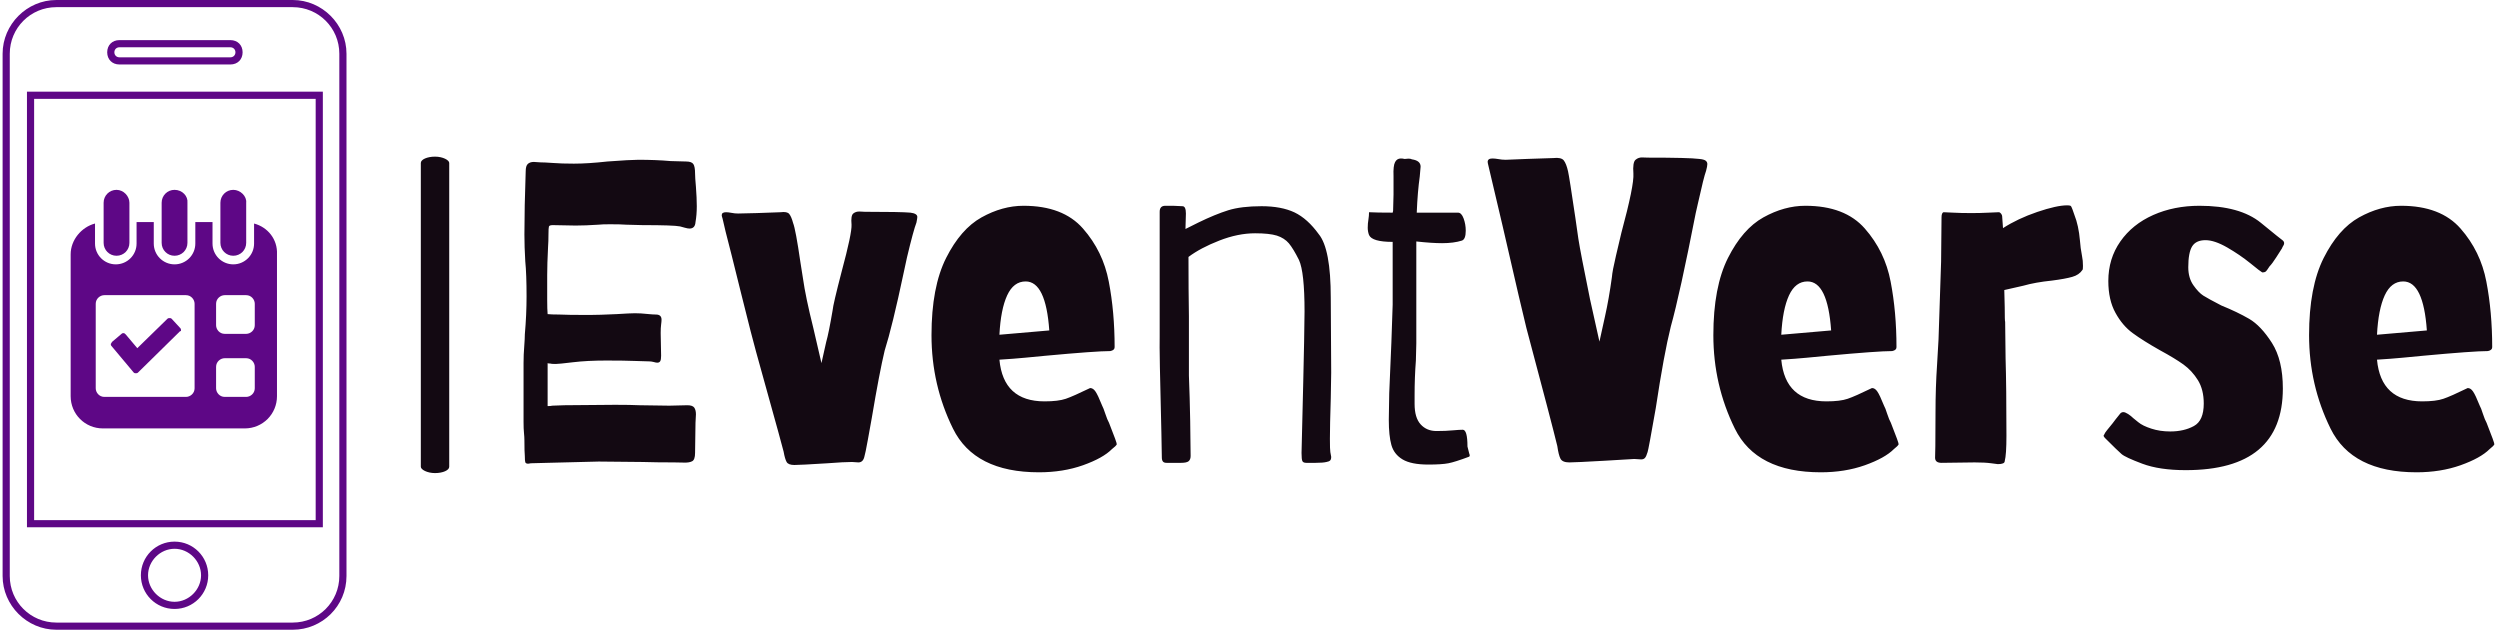 <svg xmlns="http://www.w3.org/2000/svg" version="1.1" xmlns:xlink="http://www.w3.org/1999/xlink" xmlns:svgjs="http://svgjs.dev/svgjs" width="1500" height="378" viewBox="0 0 1500 378"><g transform="matrix(1,0,0,1,-0.909,-0.077)"><svg viewBox="0 0 396 100" data-background-color="#fafafa" preserveAspectRatio="xMidYMid meet" height="378" width="1500" xmlns="http://www.w3.org/2000/svg" xmlns:xlink="http://www.w3.org/1999/xlink"><g id="tight-bounds" transform="matrix(1,0,0,1,0.24,0.02)"><svg viewBox="0 0 395.52 99.959" height="99.959" width="395.52"><g><svg viewBox="0 0 500.068 126.382" height="99.959" width="395.52"><g><rect width="5.699" height="63.507" x="83.932" y="31.437" fill="#130912" opacity="1" stroke-width="0" stroke="transparent" fill-opacity="1" class="rect-yte-0" data-fill-palette-color="primary" rx="1%" id="yte-0" data-palette-color="#130912"></rect></g><g transform="matrix(1,0,0,1,104.548,31.595)"><svg viewBox="0 0 395.52 63.191" height="63.191" width="395.52"><g id="textblocktransform"><svg viewBox="0 0 395.52 63.191" height="63.191" width="395.52" id="textblock"><g><svg viewBox="0 0 395.52 63.191" height="63.191" width="395.52"><g transform="matrix(1,0,0,1,0,0)"><svg width="395.52" viewBox="3.15 -35.523 229.232 36.623" height="63.191" data-palette-color="#130912"><path d="M3.7 0.1Q3.4 0.1 3.35-0.08 3.3-0.25 3.3-0.75L3.3-0.75Q3.25-1.3 3.25-2.6L3.25-2.6Q3.25-3 3.2-3.48 3.15-3.95 3.15-4.75L3.15-4.75 3.15-11.6Q3.15-12.6 3.23-13.55 3.3-14.5 3.3-14.95L3.3-14.95Q3.5-17.25 3.5-19.35L3.5-19.35Q3.5-21.95 3.35-23.45L3.35-23.45Q3.25-25.15 3.25-26.55L3.25-26.55Q3.25-29.7 3.4-33.9L3.4-33.9Q3.4-34.55 3.65-34.77 3.9-35 4.35-35L4.35-35 5.1-34.95Q5.55-34.95 6.55-34.88 7.55-34.8 9-34.8L9-34.8Q10.65-34.8 12.9-35.05L12.9-35.05Q15.6-35.25 16.5-35.25L16.5-35.25Q18.55-35.25 20.25-35.1L20.25-35.1 22.05-35.05Q22.7-35.05 22.9-34.75 23.1-34.45 23.1-33.65L23.1-33.65Q23.1-33.2 23.2-32.1L23.2-32.1Q23.3-30.8 23.3-29.85L23.3-29.85Q23.3-28.85 23.15-28L23.15-28Q23.1-27.25 22.45-27.25L22.45-27.25Q22.25-27.25 21.9-27.35 21.55-27.45 21.35-27.5L21.35-27.5Q20.6-27.65 17-27.65L17-27.65 15.1-27.7Q14.45-27.75 13.2-27.75L13.2-27.75Q12.3-27.75 11.85-27.7L11.85-27.7Q10.35-27.6 9.2-27.6L9.2-27.6 6.55-27.65Q6.15-27.65 6.1-27.48 6.05-27.3 6.05-26.65L6.05-26.65Q6.05-25.75 6-25.1L6-25.1Q5.9-23.1 5.9-21.85L5.9-21.85 5.9-18.9Q5.9-17.85 5.95-17.3L5.95-17.3Q6.35-17.25 7.3-17.25L7.3-17.25Q8.15-17.2 10.8-17.2L10.8-17.2Q11.9-17.2 14-17.3L14-17.3Q15.6-17.4 16.1-17.4L16.1-17.4Q16.8-17.4 17.5-17.32 18.2-17.25 18.55-17.25L18.55-17.25Q19.2-17.25 19.2-16.65L19.2-16.65Q19.2-16.45 19.15-16.07 19.1-15.7 19.1-15.1L19.1-15.1 19.15-12.45Q19.15-12 19.05-11.83 18.95-11.65 18.7-11.65L18.7-11.65Q18.55-11.65 18.28-11.73 18-11.8 17.8-11.8L17.8-11.8Q17.35-11.8 16.13-11.85 14.9-11.9 12.8-11.9L12.8-11.9Q10.55-11.9 8.9-11.7 7.25-11.5 6.9-11.5L6.9-11.5Q6.35-11.5 6.25-11.55L6.25-11.55Q6-11.55 5.95-11.6L5.95-11.6 5.95-6.6Q6.3-6.6 6.5-6.65L6.5-6.65 7.9-6.7 13.8-6.75Q15.6-6.75 16.65-6.7L16.65-6.7 20.1-6.65 22.2-6.7Q22.8-6.7 23-6.43 23.2-6.15 23.2-5.65L23.2-5.65 23.15-4.65 23.1-1.15Q23.1-0.35 22.75-0.18 22.4 0 21.75-0.03 21.1-0.05 20.7-0.05L20.7-0.05Q18.55-0.05 17-0.1L17-0.1 11.9-0.15Q11.3-0.15 5.9 0L5.9 0 4 0.05 3.7 0.1ZM34.65 0.25Q33.95 0.25 33.75-0.1 33.55-0.45 33.4-1.3L33.4-1.3Q32.9-3.2 31.92-6.7 30.95-10.2 30.2-12.9L30.2-12.9Q29.8-14.3 28.47-19.65 27.15-25 26.65-26.9L26.65-26.9 26.3-28.4Q26.2-28.7 26.2-28.8L26.2-28.8Q26.2-29.15 26.7-29.15L26.7-29.15Q26.95-29.15 27.32-29.08 27.7-29 28.1-29L28.1-29 30.25-29.05 33.05-29.15Q33.8-29.25 34.05-28.95 34.3-28.65 34.5-27.9L34.5-27.9Q34.8-27.15 35.35-23.35L35.35-23.35 35.65-21.45Q35.95-19.3 36.85-15.7L36.85-15.7 37.8-11.6 38.35-14.05Q38.65-15.1 39.1-17.75L39.1-17.75Q39.15-18.4 40.15-22.25L40.15-22.25Q41.35-26.7 41.3-27.7L41.3-27.7Q41.2-28.75 41.5-29 41.8-29.25 42.25-29.23 42.7-29.2 42.85-29.2L42.85-29.2Q47.05-29.2 48.15-29.1L48.15-29.1Q48.95-29 48.95-28.6L48.95-28.6Q48.95-28.45 48.85-27.95L48.85-27.95Q48.5-27.05 47.75-23.9L47.75-23.9 47.35-22.05Q46.05-15.9 45.15-13.05L45.15-13.05Q44.55-10.55 43.65-5.2L43.65-5.2Q43.5-4.35 43.2-2.7 42.9-1.05 42.8-0.75L42.8-0.75Q42.65-0.05 42.1-0.05L42.1-0.05 41.35-0.1Q40.45-0.1 38.5 0.05L38.5 0.05Q35.3 0.25 34.65 0.25L34.65 0.25ZM63.1 1.1Q55.6 1.1 53.1-3.98 50.6-9.05 50.6-14.85L50.6-14.85Q50.6-20.45 52.3-23.83 54-27.2 56.42-28.55 58.85-29.9 61.3-29.9L61.3-29.9Q65.9-29.9 68.22-27.25 70.55-24.6 71.22-21.08 71.9-17.55 71.9-13.45L71.9-13.45Q71.9-13.1 71.4-13L71.4-13Q69.75-13 63.8-12.45L63.8-12.45Q62.85-12.35 61.5-12.23 60.15-12.1 58.5-12L58.5-12Q58.95-7.15 63.75-7.15L63.75-7.15Q65.34-7.15 66.22-7.45 67.09-7.75 69.05-8.7L69.05-8.7Q69.4-8.7 69.67-8.3 69.95-7.9 70.45-6.65L70.45-6.65Q70.59-6.4 70.82-5.7 71.05-5 71.25-4.65L71.25-4.65Q72.2-2.25 72.15-2.15L72.15-2.15Q72.05-1.95 71.59-1.6L71.59-1.6Q70.55-0.55 68.22 0.28 65.9 1.1 63.1 1.1L63.1 1.1ZM58.5-14.9L64.3-15.4Q63.9-21.1 61.55-21.1L61.55-21.1Q60.15-21.1 59.4-19.48 58.65-17.85 58.5-14.9L58.5-14.9ZM77.94 0Q77.64 0 77.52-0.15 77.39-0.3 77.39-0.65L77.39-0.65 77.34-3.45Q77.09-13.2 77.14-14.7L77.14-14.7 77.14-29.2Q77.14-29.9 77.79-29.9L77.79-29.9 78.69-29.9 79.79-29.85Q80.19-29.85 80.19-29L80.19-29 80.14-27.2 81.64-27.95Q83.59-28.9 85.12-29.38 86.64-29.85 88.99-29.85L88.99-29.85Q91.29-29.85 92.82-29.13 94.34-28.4 95.64-26.6L95.64-26.6Q97.04-24.9 97.04-19.2L97.04-19.2 97.09-10.5 97.04-7.5Q96.94-4.3 96.94-2.8L96.94-2.8Q96.94-1.5 96.99-1.25L96.99-1.25Q97.09-0.75 97.09-0.7L97.09-0.7Q97.09-0.4 96.97-0.28 96.84-0.15 96.54-0.1L96.54-0.1Q96.14 0 95.27 0 94.39 0 94.19 0L94.19 0Q93.84 0 93.74-0.2 93.64-0.4 93.64-1.15L93.64-1.15 93.84-9.45 93.94-14.1 93.99-17.6Q93.99-22.2 93.34-23.6L93.34-23.6Q92.69-24.9 92.17-25.53 91.64-26.15 90.77-26.43 89.89-26.7 88.24-26.7L88.24-26.7Q86.24-26.7 84.07-25.85 81.89-25 80.49-23.95L80.49-23.95Q80.49-20 80.54-17.05L80.54-17.05 80.54-10.15Q80.64-7.65 80.69-4.85 80.74-2.05 80.74-0.8L80.74-0.8Q80.74-0.4 80.52-0.2 80.29 0 79.64 0L79.64 0 77.94 0ZM108.39 0.2Q106.39 0.2 105.39-0.4 104.39-1 104.09-2.08 103.79-3.15 103.79-5L103.79-5 103.84-8.1 104.09-14 104.24-18.4 104.24-25.7Q101.84-25.7 101.49-26.5L101.49-26.5Q101.34-26.9 101.34-27.35L101.34-27.35Q101.34-27.85 101.42-28.3 101.49-28.75 101.49-29.15L101.49-29.15Q102.39-29.1 104.24-29.1L104.24-29.1 104.29-29.3 104.34-31.2 104.34-33.35Q104.29-34.55 104.52-34.98 104.74-35.4 105.19-35.4L105.19-35.4Q105.44-35.4 105.59-35.35L105.59-35.35 105.69-35.35Q105.79-35.35 106.04-35.38 106.29-35.4 106.49-35.3L106.49-35.3Q107.49-35.15 107.49-34.45L107.49-34.45Q107.49-34.3 107.39-33.3L107.39-33.3Q107.14-31.55 107.04-29.1L107.04-29.1 111.84-29.1Q112.24-29.1 112.49-28.43 112.74-27.75 112.74-27L112.74-27Q112.74-26 112.29-25.85L112.29-25.85Q111.34-25.55 109.99-25.55L109.99-25.55Q108.79-25.55 106.99-25.75L106.99-25.75 106.99-13.9 106.94-11.9Q106.79-9.95 106.79-7.85L106.79-7.85 106.79-6.85Q106.79-5.25 107.49-4.48 108.19-3.7 109.34-3.7L109.34-3.7Q110.44-3.7 111.24-3.78 112.04-3.85 112.39-3.85L112.39-3.85Q112.94-3.85 112.94-1.9L112.94-1.9 113.14-1.1Q113.29-0.75 113.09-0.7L113.09-0.7Q111.49-0.1 110.72 0.05 109.94 0.2 108.39 0.2L108.39 0.2ZM124.79-0.05Q123.99-0.05 123.76-0.48 123.54-0.9 123.39-1.95L123.39-1.95Q122.79-4.45 119.79-15.7L119.79-15.7Q119.39-17.25 117.04-27.5L117.04-27.5 115.39-34.5Q115.29-34.9 115.29-35L115.29-35Q115.29-35.4 115.84-35.4L115.84-35.4Q116.14-35.4 116.54-35.33 116.94-35.25 117.39-35.25L117.39-35.25 119.89-35.35 122.94-35.45Q123.84-35.55 124.14-35.18 124.44-34.8 124.64-33.9L124.64-33.9Q124.79-33.25 125.49-28.5L125.49-28.5 125.84-26.05Q126.09-24.45 127.19-19.05L127.19-19.05 128.29-14.1 128.94-17.05Q129.39-19.05 129.74-21.6L129.74-21.6Q129.79-22.3 130.21-24.08 130.64-25.85 130.84-26.75L130.84-26.75Q132.34-32.3 132.24-33.65L132.24-33.65Q132.14-34.95 132.49-35.25 132.84-35.55 133.31-35.52 133.79-35.5 133.94-35.5L133.94-35.5Q138.69-35.5 139.89-35.35L139.89-35.35Q140.44-35.3 140.64-35.15 140.84-35 140.84-34.75L140.84-34.75Q140.84-34.5 140.69-33.95L140.69-33.95Q140.44-33.3 139.74-30.15L139.74-30.15 139.49-29.05Q137.64-19.6 136.59-15.85L136.59-15.85Q135.79-12.65 134.84-6.35L134.84-6.35Q133.99-1.5 133.89-1.25L133.89-1.25Q133.74-0.75 133.59-0.58 133.44-0.4 133.14-0.4L133.14-0.4 132.34-0.45 128.99-0.25Q125.49-0.05 124.79-0.05L124.79-0.05ZM154.04 1.1Q146.54 1.1 144.04-3.98 141.54-9.05 141.54-14.85L141.54-14.85Q141.54-20.45 143.24-23.83 144.94-27.2 147.36-28.55 149.79-29.9 152.24-29.9L152.24-29.9Q156.84-29.9 159.16-27.25 161.49-24.6 162.16-21.08 162.84-17.55 162.84-13.45L162.84-13.45Q162.84-13.1 162.34-13L162.34-13Q160.69-13 154.74-12.45L154.74-12.45Q153.79-12.35 152.44-12.23 151.09-12.1 149.44-12L149.44-12Q149.89-7.15 154.69-7.15L154.69-7.15Q156.29-7.15 157.16-7.45 158.04-7.75 159.99-8.7L159.99-8.7Q160.34-8.7 160.61-8.3 160.89-7.9 161.39-6.65L161.39-6.65Q161.54-6.4 161.76-5.7 161.99-5 162.19-4.65L162.19-4.65Q163.14-2.25 163.09-2.15L163.09-2.15Q162.99-1.95 162.54-1.6L162.54-1.6Q161.49-0.55 159.16 0.28 156.84 1.1 154.04 1.1L154.04 1.1ZM149.44-14.9L155.24-15.4Q154.84-21.1 152.49-21.1L152.49-21.1Q151.09-21.1 150.34-19.48 149.59-17.85 149.44-14.9L149.44-14.9ZM174.63 0.15Q174.58 0.15 173.86 0.05 173.13-0.05 171.93-0.05L171.93-0.05 168.08 0Q167.33 0 167.33-0.6L167.33-0.6Q167.33-0.8 167.36-1.95 167.38-3.1 167.38-5.9L167.38-5.9Q167.38-8.75 167.56-11.4 167.73-14.05 167.73-14.35L167.73-14.35 168.03-23.4 168.08-28.55Q168.08-29.1 168.33-29.15L168.33-29.15Q168.58-29.15 169.43-29.1 170.28-29.05 171.58-29.05L171.58-29.05Q172.58-29.05 173.56-29.1 174.53-29.15 174.73-29.15L174.73-29.15Q174.88-29.15 175.01-28.98 175.13-28.8 175.13-28.7L175.13-28.7 175.23-27.3Q176.93-28.4 179.21-29.18 181.48-29.95 182.68-29.95L182.68-29.95Q182.98-29.95 183.08-29.9L183.08-29.9Q183.18-29.85 183.31-29.48 183.43-29.1 183.53-28.85L183.53-28.85Q184.03-27.6 184.18-25.85L184.18-25.85Q184.23-25.05 184.43-24L184.43-24Q184.53-23.55 184.53-22.9L184.53-22.9Q184.53-22.5 184.48-22.45L184.48-22.45Q184.08-21.85 183.28-21.63 182.48-21.4 180.93-21.2L180.93-21.2Q178.98-21 177.58-20.6L177.58-20.6 175.38-20.1 175.43-18.1Q175.43-16.45 175.48-16.4L175.48-16.4 175.53-12.15Q175.63-8.85 175.63-3.15L175.63-3.15Q175.63-0.95 175.43-0.2L175.43-0.2Q175.43 0.15 174.63 0.15L174.63 0.15ZM196.48 0.85Q193.43 0.85 191.43 0.1 189.43-0.65 189.01-1.03 188.58-1.4 187.13-2.85L187.13-2.85Q186.83-3.15 186.98-3.25L186.98-3.25Q187.08-3.5 187.33-3.8L187.33-3.8 187.98-4.6Q188.23-4.95 188.88-5.75L188.88-5.75Q189.03-5.9 189.23-5.9L189.23-5.9Q189.43-5.9 189.78-5.68 190.13-5.45 190.38-5.2L190.38-5.2Q190.43-5.15 190.96-4.73 191.48-4.3 192.48-3.98 193.48-3.65 194.68-3.65L194.68-3.65Q196.28-3.65 197.43-4.28 198.58-4.9 198.58-6.9L198.58-6.9Q198.58-8.5 197.91-9.6 197.23-10.7 196.23-11.43 195.23-12.15 193.48-13.1L193.48-13.1Q191.53-14.2 190.33-15.08 189.13-15.95 188.31-17.45 187.48-18.95 187.48-21.15L187.48-21.15Q187.48-23.75 188.88-25.75 190.28-27.75 192.71-28.83 195.13-29.9 198.08-29.9L198.08-29.9Q202.78-29.9 205.21-27.93 207.63-25.95 207.73-25.9L207.73-25.9Q207.93-25.75 207.93-25.55L207.93-25.55Q207.93-25.4 207.83-25.25 207.73-25.1 207.68-24.95L207.68-24.95Q207.48-24.65 207.01-23.9 206.53-23.15 206.23-22.85L206.23-22.85Q206.13-22.7 205.98-22.48 205.83-22.25 205.71-22.2 205.58-22.15 205.38-22.15L205.38-22.15Q205.18-22.25 203.98-23.23 202.78-24.2 201.31-25.05 199.83-25.9 198.78-25.9L198.78-25.9Q197.68-25.9 197.23-25.18 196.78-24.45 196.78-22.75L196.78-22.75Q196.78-21.5 197.38-20.65 197.98-19.8 198.53-19.45 199.08-19.1 200.63-18.3L200.63-18.3Q202.48-17.55 203.86-16.75 205.23-15.95 206.51-13.95 207.78-11.95 207.78-8.65L207.78-8.65Q207.78 0.85 196.48 0.85L196.48 0.85ZM223.33 1.1Q215.83 1.1 213.33-3.98 210.83-9.05 210.83-14.85L210.83-14.85Q210.83-20.45 212.53-23.83 214.23-27.2 216.65-28.55 219.08-29.9 221.53-29.9L221.53-29.9Q226.13-29.9 228.45-27.25 230.78-24.6 231.45-21.08 232.13-17.55 232.13-13.45L232.13-13.45Q232.13-13.1 231.63-13L231.63-13Q229.98-13 224.03-12.45L224.03-12.45Q223.08-12.35 221.73-12.23 220.38-12.1 218.73-12L218.73-12Q219.18-7.15 223.98-7.15L223.98-7.15Q225.58-7.15 226.45-7.45 227.33-7.75 229.28-8.7L229.28-8.7Q229.63-8.7 229.9-8.3 230.18-7.9 230.68-6.65L230.68-6.65Q230.83-6.4 231.05-5.7 231.28-5 231.48-4.65L231.48-4.65Q232.43-2.25 232.38-2.15L232.38-2.15Q232.28-1.95 231.83-1.6L231.83-1.6Q230.78-0.55 228.45 0.28 226.13 1.1 223.33 1.1L223.33 1.1ZM218.73-14.9L224.53-15.4Q224.13-21.1 221.78-21.1L221.78-21.1Q220.38-21.1 219.63-19.48 218.88-17.85 218.73-14.9L218.73-14.9Z" opacity="1" transform="matrix(1,0,0,1,0,0)" fill="#130912" class="wordmark-text-0" data-fill-palette-color="primary" id="text-0"></path></svg></g></svg></g></svg></g></svg></g><g><svg viewBox="0 0 69.014 126.382" height="126.382" width="69.014"><g><svg xmlns="http://www.w3.org/2000/svg" xml:space="preserve" viewBox="-217 376.9 48 87.9" x="0" y="0" height="126.382" width="69.014" class="icon-icon-0" data-fill-palette-color="accent" id="icon-0"><path d="M-176.5 464.8h-33c-4.1 0-7.5-3.4-7.5-7.5v-72.9c0-4.1 3.4-7.5 7.5-7.5h33c4.1 0 7.5 3.4 7.5 7.5v72.9c0 4.2-3.4 7.5-7.5 7.5m-33-86.9c-3.6 0-6.5 2.9-6.5 6.5v72.9c0 3.6 2.9 6.5 6.5 6.5h33c3.6 0 6.5-2.9 6.5-6.5v-72.9c0-3.6-2.9-6.5-6.5-6.5z m16.5 84c-2.6 0-4.7-2.1-4.7-4.7s2.1-4.7 4.7-4.7 4.7 2.1 4.7 4.7-2.1 4.7-4.7 4.7m0-8.4c-2 0-3.7 1.7-3.7 3.7s1.7 3.7 3.7 3.7 3.7-1.7 3.7-3.7-1.7-3.7-3.7-3.7m20.7-3h-41.3v-60.8h41.3z m-40.3-1h39.3v-58.8h-39.3z m27.4-63.6h-15.5c-1 0-1.7-0.7-1.7-1.7s0.7-1.7 1.7-1.7h15.5c1 0 1.7 0.7 1.7 1.7s-0.7 1.7-1.7 1.7m-15.5-2.4c-0.4 0-0.7 0.3-0.7 0.7s0.3 0.7 0.7 0.7h15.5c0.4 0 0.7-0.3 0.7-0.7s-0.3-0.7-0.7-0.7z" fill="#5e0786" data-fill-palette-color="accent"></path><path d="M-193 403.4c-1 0-1.8 0.8-1.8 1.8v5.6c0 1 0.8 1.8 1.8 1.8s1.8-0.8 1.8-1.8v-5.6c0.1-0.9-0.7-1.8-1.8-1.8M-201.1 403.4c-1 0-1.8 0.8-1.8 1.8v5.6c0 1 0.8 1.8 1.8 1.8s1.8-0.8 1.8-1.8v-5.6c0-0.9-0.8-1.8-1.8-1.8M-184.8 403.4c-1 0-1.8 0.8-1.8 1.8v5.6c0 1 0.8 1.8 1.8 1.8s1.8-0.8 1.8-1.8v-5.6c0.1-0.9-0.8-1.8-1.8-1.8" fill="#5e0786" data-fill-palette-color="accent"></path><path d="M-181.9 408.1v2.8c0 1.6-1.3 2.9-2.9 2.9s-2.9-1.3-2.9-2.9v-3h-2.4v3c0 1.6-1.3 2.9-2.9 2.9s-2.9-1.3-2.9-2.9v-3h-2.4v3c0 1.6-1.3 2.9-2.9 2.9s-2.9-1.3-2.9-2.9v-2.8c-1.9 0.5-3.4 2.3-3.4 4.3v19.8c0 2.5 2 4.5 4.5 4.5h19.8c2.5 0 4.5-2 4.5-4.5v-19.8c0.1-2.1-1.3-3.8-3.2-4.3m-8.3 23c0 0.7-0.6 1.2-1.2 1.2h-11.4c-0.7 0-1.2-0.6-1.2-1.2v-11.8c0-0.7 0.6-1.2 1.2-1.2h11.4c0.7 0 1.2 0.6 1.2 1.2z m8.4 0c0 0.7-0.6 1.2-1.2 1.2h-3c-0.7 0-1.2-0.6-1.2-1.2v-3c0-0.7 0.6-1.2 1.2-1.2h3c0.7 0 1.2 0.6 1.2 1.2z m0-8.8c0 0.7-0.6 1.2-1.2 1.2h-3c-0.7 0-1.2-0.6-1.2-1.2v-3c0-0.7 0.6-1.2 1.2-1.2h3c0.7 0 1.2 0.6 1.2 1.2z" fill="#5e0786" data-fill-palette-color="accent"></path><path d="M-192.1 423c0-0.1 0-0.2-0.1-0.3l-1.2-1.3c-0.1-0.1-0.2-0.1-0.3-0.1s-0.2 0-0.3 0.1l-4.2 4.1-1.6-1.9c-0.1-0.1-0.2-0.2-0.3-0.2s-0.2 0-0.3 0.1l-1.3 1.1c-0.1 0.1-0.1 0.2-0.2 0.3 0 0.1 0 0.2 0.1 0.3l3.1 3.7c0.1 0.1 0.2 0.1 0.3 0.1s0.2 0 0.3-0.1l5.9-5.8c0.1 0.1 0.1 0 0.1-0.1" fill="#5e0786" data-fill-palette-color="accent"></path></svg></g></svg></g></svg></g><defs></defs></svg><rect width="395.52" height="99.959" fill="none" stroke="none" visibility="hidden"></rect></g></svg></g></svg>